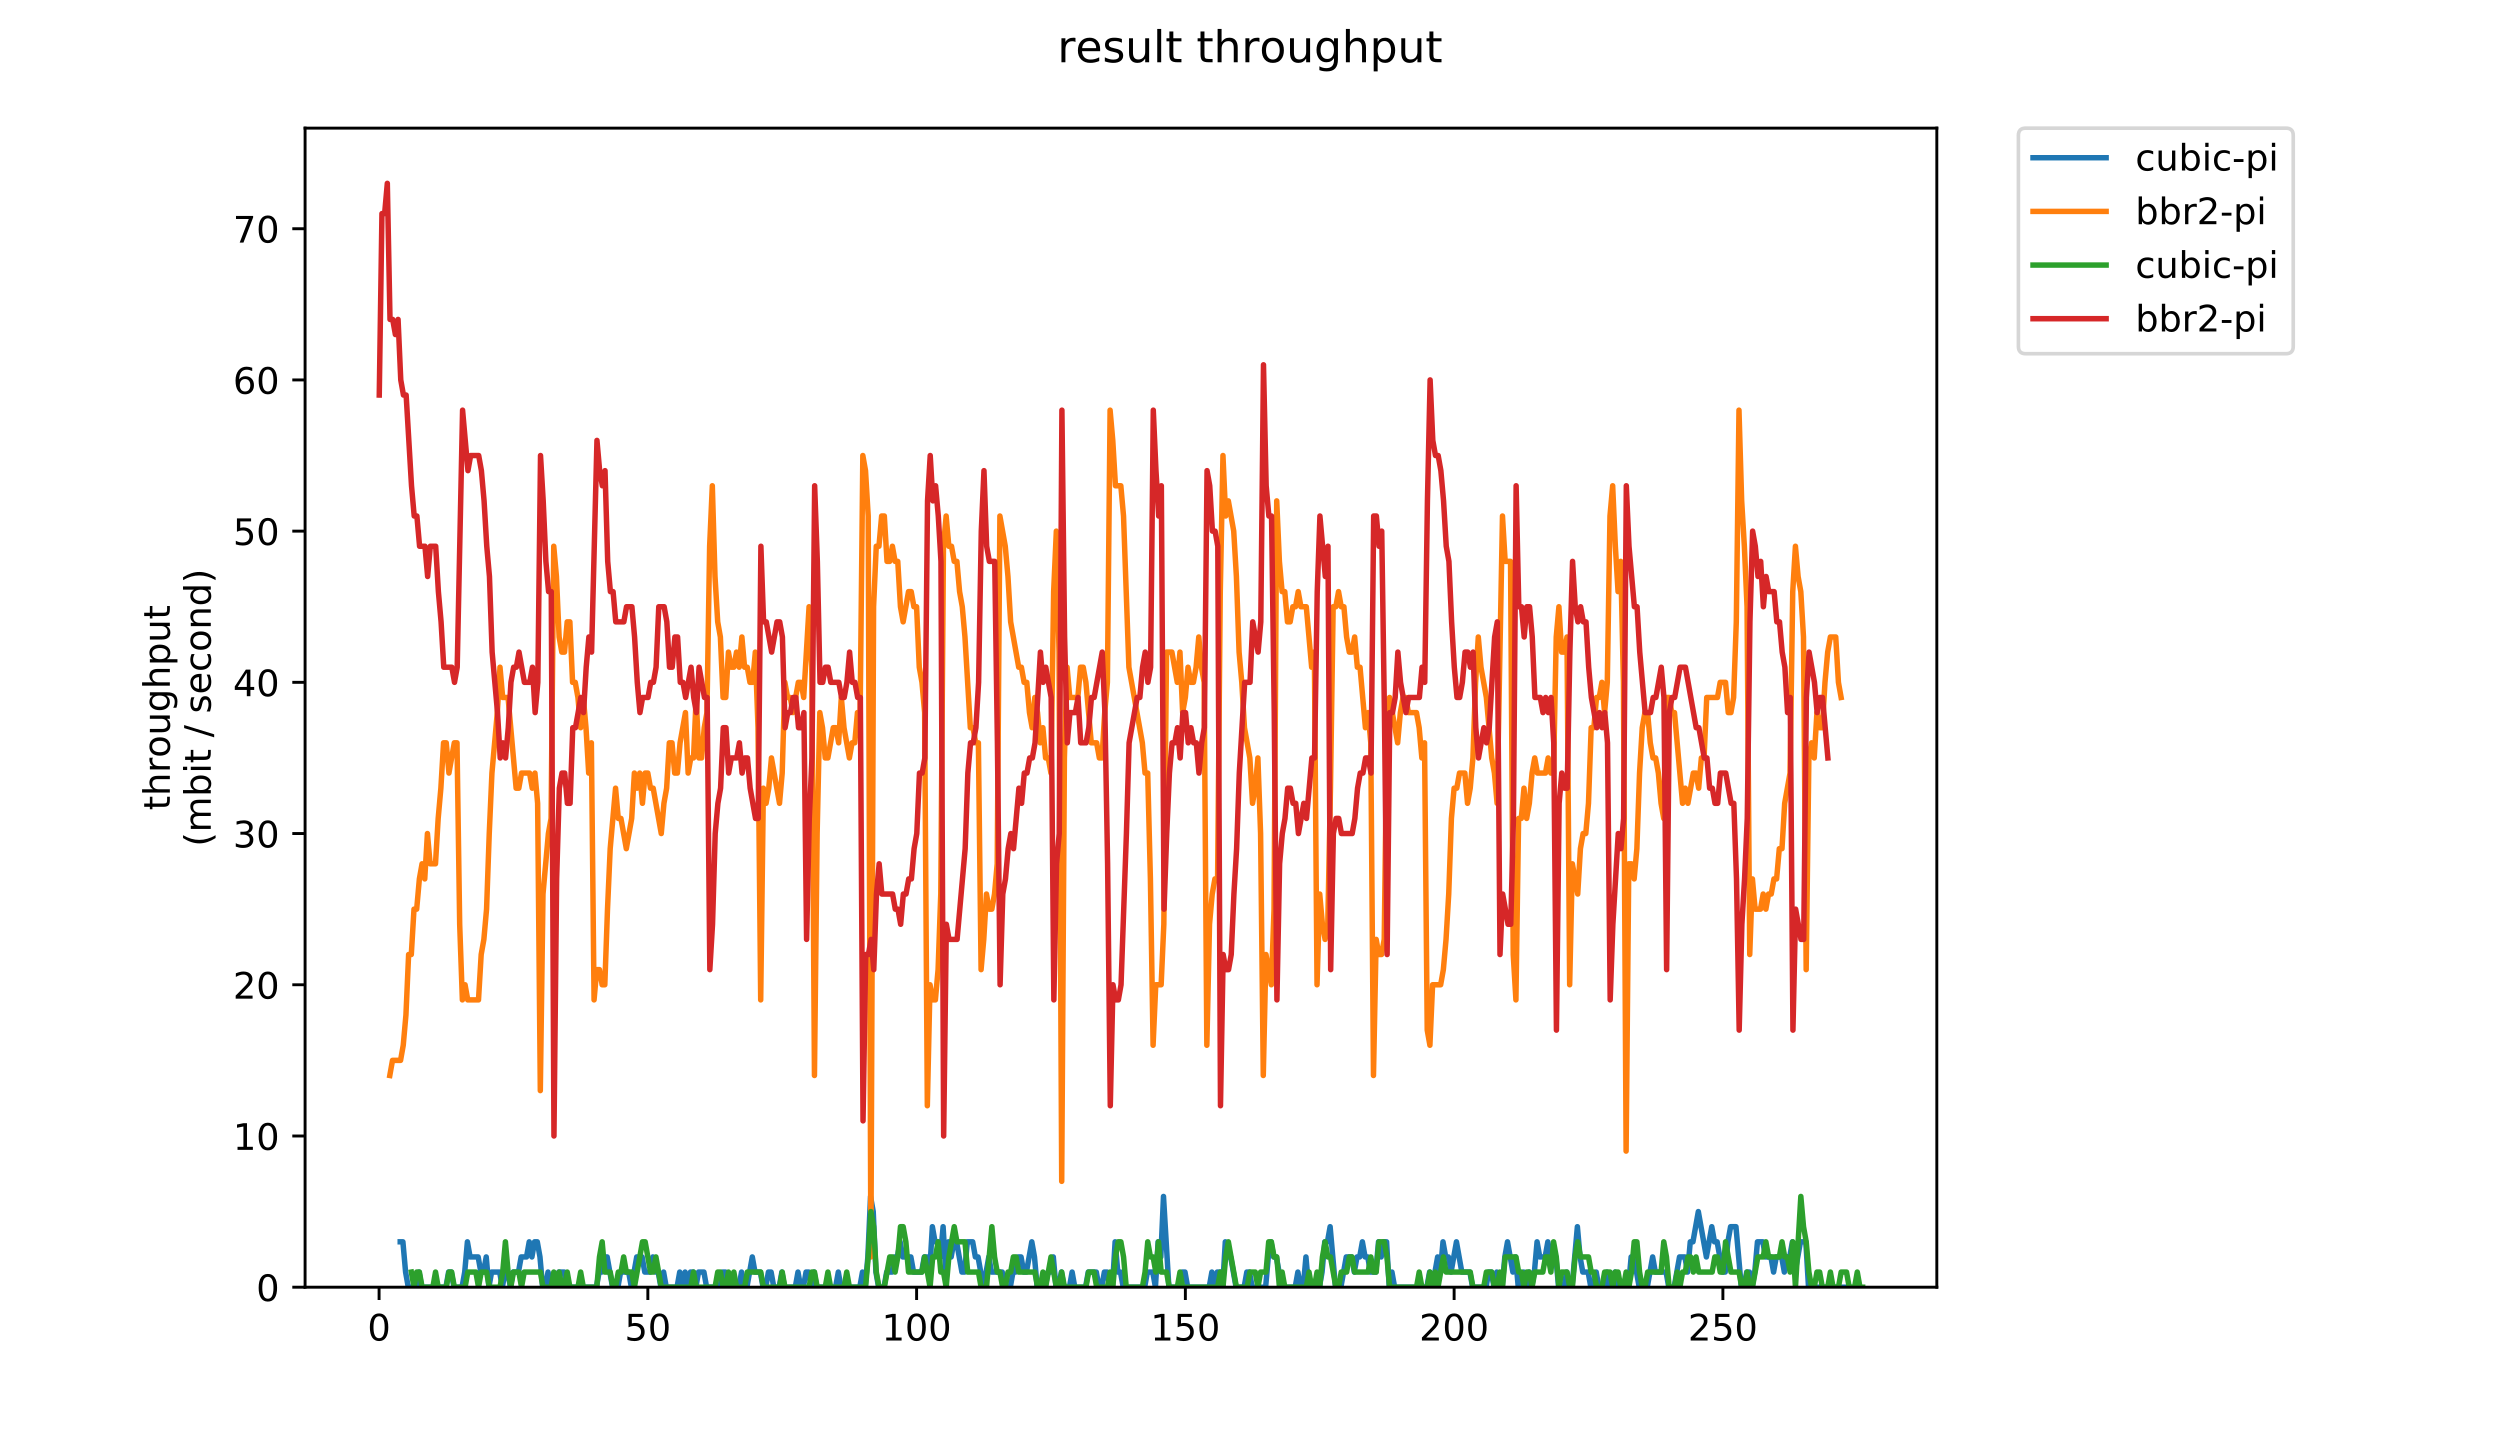 <?xml version="1.0" encoding="utf-8" standalone="no"?>
<!DOCTYPE svg PUBLIC "-//W3C//DTD SVG 1.1//EN"
  "http://www.w3.org/Graphics/SVG/1.1/DTD/svg11.dtd">
<!-- Created with matplotlib (https://matplotlib.org/) -->
<svg height="396pt" version="1.1" viewBox="0 0 684 396" width="684pt" xmlns="http://www.w3.org/2000/svg" xmlns:xlink="http://www.w3.org/1999/xlink">
 <defs>
  <style type="text/css">
*{stroke-linecap:butt;stroke-linejoin:round;}
  </style>
 </defs>
 <g id="figure_1">
  <g id="patch_1">
   <path d="M 0 396 
L 684 396 
L 684 0 
L 0 0 
z
" style="fill:#ffffff;"/>
  </g>
  <g id="axes_1">
   <g id="patch_2">
    <path d="M 83.472 352.174 
L 529.913 352.174 
L 529.913 35.062 
L 83.472 35.062 
z
" style="fill:#ffffff;"/>
   </g>
   <g id="matplotlib.axis_1">
    <g id="xtick_1">
     <g id="line2d_1">
      <defs>
       <path d="M 0 0 
L 0 3.5 
" id="m9d2a1d87ed" style="stroke:#000000;stroke-width:0.8;"/>
      </defs>
      <g>
       <use style="stroke:#000000;stroke-width:0.8;" x="103.717" xlink:href="#m9d2a1d87ed" y="352.174"/>
      </g>
     </g>
     <g id="text_1">
      <!-- 0 -->
      <defs>
       <path d="M 31.781 66.406 
Q 24.172 66.406 20.328 58.906 
Q 16.5 51.422 16.5 36.375 
Q 16.5 21.391 20.328 13.891 
Q 24.172 6.391 31.781 6.391 
Q 39.453 6.391 43.281 13.891 
Q 47.125 21.391 47.125 36.375 
Q 47.125 51.422 43.281 58.906 
Q 39.453 66.406 31.781 66.406 
z
M 31.781 74.219 
Q 44.047 74.219 50.516 64.516 
Q 56.984 54.828 56.984 36.375 
Q 56.984 17.969 50.516 8.266 
Q 44.047 -1.422 31.781 -1.422 
Q 19.531 -1.422 13.062 8.266 
Q 6.594 17.969 6.594 36.375 
Q 6.594 54.828 13.062 64.516 
Q 19.531 74.219 31.781 74.219 
z
" id="DejaVuSans-48"/>
      </defs>
      <g transform="translate(100.535 366.773)scale(0.1 -0.1)">
       <use xlink:href="#DejaVuSans-48"/>
      </g>
     </g>
    </g>
    <g id="xtick_2">
     <g id="line2d_2">
      <g>
       <use style="stroke:#000000;stroke-width:0.8;" x="177.25" xlink:href="#m9d2a1d87ed" y="352.174"/>
      </g>
     </g>
     <g id="text_2">
      <!-- 50 -->
      <defs>
       <path d="M 10.797 72.906 
L 49.516 72.906 
L 49.516 64.594 
L 19.828 64.594 
L 19.828 46.734 
Q 21.969 47.469 24.109 47.828 
Q 26.266 48.188 28.422 48.188 
Q 40.625 48.188 47.75 41.5 
Q 54.891 34.812 54.891 23.391 
Q 54.891 11.625 47.562 5.094 
Q 40.234 -1.422 26.906 -1.422 
Q 22.312 -1.422 17.547 -0.641 
Q 12.797 0.141 7.719 1.703 
L 7.719 11.625 
Q 12.109 9.234 16.797 8.062 
Q 21.484 6.891 26.703 6.891 
Q 35.156 6.891 40.078 11.328 
Q 45.016 15.766 45.016 23.391 
Q 45.016 31 40.078 35.438 
Q 35.156 39.891 26.703 39.891 
Q 22.75 39.891 18.812 39.016 
Q 14.891 38.141 10.797 36.281 
z
" id="DejaVuSans-53"/>
      </defs>
      <g transform="translate(170.887 366.773)scale(0.1 -0.1)">
       <use xlink:href="#DejaVuSans-53"/>
       <use x="63.623" xlink:href="#DejaVuSans-48"/>
      </g>
     </g>
    </g>
    <g id="xtick_3">
     <g id="line2d_3">
      <g>
       <use style="stroke:#000000;stroke-width:0.8;" x="250.783" xlink:href="#m9d2a1d87ed" y="352.174"/>
      </g>
     </g>
     <g id="text_3">
      <!-- 100 -->
      <defs>
       <path d="M 12.406 8.297 
L 28.516 8.297 
L 28.516 63.922 
L 10.984 60.406 
L 10.984 69.391 
L 28.422 72.906 
L 38.281 72.906 
L 38.281 8.297 
L 54.391 8.297 
L 54.391 0 
L 12.406 0 
z
" id="DejaVuSans-49"/>
      </defs>
      <g transform="translate(241.239 366.773)scale(0.1 -0.1)">
       <use xlink:href="#DejaVuSans-49"/>
       <use x="63.623" xlink:href="#DejaVuSans-48"/>
       <use x="127.246" xlink:href="#DejaVuSans-48"/>
      </g>
     </g>
    </g>
    <g id="xtick_4">
     <g id="line2d_4">
      <g>
       <use style="stroke:#000000;stroke-width:0.8;" x="324.316" xlink:href="#m9d2a1d87ed" y="352.174"/>
      </g>
     </g>
     <g id="text_4">
      <!-- 150 -->
      <g transform="translate(314.772 366.773)scale(0.1 -0.1)">
       <use xlink:href="#DejaVuSans-49"/>
       <use x="63.623" xlink:href="#DejaVuSans-53"/>
       <use x="127.246" xlink:href="#DejaVuSans-48"/>
      </g>
     </g>
    </g>
    <g id="xtick_5">
     <g id="line2d_5">
      <g>
       <use style="stroke:#000000;stroke-width:0.8;" x="397.849" xlink:href="#m9d2a1d87ed" y="352.174"/>
      </g>
     </g>
     <g id="text_5">
      <!-- 200 -->
      <defs>
       <path d="M 19.188 8.297 
L 53.609 8.297 
L 53.609 0 
L 7.328 0 
L 7.328 8.297 
Q 12.938 14.109 22.625 23.891 
Q 32.328 33.688 34.812 36.531 
Q 39.547 41.844 41.422 45.531 
Q 43.312 49.219 43.312 52.781 
Q 43.312 58.594 39.234 62.25 
Q 35.156 65.922 28.609 65.922 
Q 23.969 65.922 18.812 64.312 
Q 13.672 62.703 7.812 59.422 
L 7.812 69.391 
Q 13.766 71.781 18.938 73 
Q 24.125 74.219 28.422 74.219 
Q 39.75 74.219 46.484 68.547 
Q 53.219 62.891 53.219 53.422 
Q 53.219 48.922 51.531 44.891 
Q 49.859 40.875 45.406 35.406 
Q 44.188 33.984 37.641 27.219 
Q 31.109 20.453 19.188 8.297 
z
" id="DejaVuSans-50"/>
      </defs>
      <g transform="translate(388.305 366.773)scale(0.1 -0.1)">
       <use xlink:href="#DejaVuSans-50"/>
       <use x="63.623" xlink:href="#DejaVuSans-48"/>
       <use x="127.246" xlink:href="#DejaVuSans-48"/>
      </g>
     </g>
    </g>
    <g id="xtick_6">
     <g id="line2d_6">
      <g>
       <use style="stroke:#000000;stroke-width:0.8;" x="471.382" xlink:href="#m9d2a1d87ed" y="352.174"/>
      </g>
     </g>
     <g id="text_6">
      <!-- 250 -->
      <g transform="translate(461.838 366.773)scale(0.1 -0.1)">
       <use xlink:href="#DejaVuSans-50"/>
       <use x="63.623" xlink:href="#DejaVuSans-53"/>
       <use x="127.246" xlink:href="#DejaVuSans-48"/>
      </g>
     </g>
    </g>
   </g>
   <g id="matplotlib.axis_2">
    <g id="ytick_1">
     <g id="line2d_7">
      <defs>
       <path d="M 0 0 
L -3.5 0 
" id="m9485472b7a" style="stroke:#000000;stroke-width:0.8;"/>
      </defs>
      <g>
       <use style="stroke:#000000;stroke-width:0.8;" x="83.472" xlink:href="#m9485472b7a" y="352.174"/>
      </g>
     </g>
     <g id="text_7">
      <!-- 0 -->
      <g transform="translate(70.11 355.973)scale(0.1 -0.1)">
       <use xlink:href="#DejaVuSans-48"/>
      </g>
     </g>
    </g>
    <g id="ytick_2">
     <g id="line2d_8">
      <g>
       <use style="stroke:#000000;stroke-width:0.8;" x="83.472" xlink:href="#m9485472b7a" y="310.803"/>
      </g>
     </g>
     <g id="text_8">
      <!-- 10 -->
      <g transform="translate(63.747 314.602)scale(0.1 -0.1)">
       <use xlink:href="#DejaVuSans-49"/>
       <use x="63.623" xlink:href="#DejaVuSans-48"/>
      </g>
     </g>
    </g>
    <g id="ytick_3">
     <g id="line2d_9">
      <g>
       <use style="stroke:#000000;stroke-width:0.8;" x="83.472" xlink:href="#m9485472b7a" y="269.431"/>
      </g>
     </g>
     <g id="text_9">
      <!-- 20 -->
      <g transform="translate(63.747 273.231)scale(0.1 -0.1)">
       <use xlink:href="#DejaVuSans-50"/>
       <use x="63.623" xlink:href="#DejaVuSans-48"/>
      </g>
     </g>
    </g>
    <g id="ytick_4">
     <g id="line2d_10">
      <g>
       <use style="stroke:#000000;stroke-width:0.8;" x="83.472" xlink:href="#m9485472b7a" y="228.06"/>
      </g>
     </g>
     <g id="text_10">
      <!-- 30 -->
      <defs>
       <path d="M 40.578 39.312 
Q 47.656 37.797 51.625 33 
Q 55.609 28.219 55.609 21.188 
Q 55.609 10.406 48.188 4.484 
Q 40.766 -1.422 27.094 -1.422 
Q 22.516 -1.422 17.656 -0.516 
Q 12.797 0.391 7.625 2.203 
L 7.625 11.719 
Q 11.719 9.328 16.594 8.109 
Q 21.484 6.891 26.812 6.891 
Q 36.078 6.891 40.938 10.547 
Q 45.797 14.203 45.797 21.188 
Q 45.797 27.641 41.281 31.266 
Q 36.766 34.906 28.719 34.906 
L 20.219 34.906 
L 20.219 43.016 
L 29.109 43.016 
Q 36.375 43.016 40.234 45.922 
Q 44.094 48.828 44.094 54.297 
Q 44.094 59.906 40.109 62.906 
Q 36.141 65.922 28.719 65.922 
Q 24.656 65.922 20.016 65.031 
Q 15.375 64.156 9.812 62.312 
L 9.812 71.094 
Q 15.438 72.656 20.344 73.438 
Q 25.25 74.219 29.594 74.219 
Q 40.828 74.219 47.359 69.109 
Q 53.906 64.016 53.906 55.328 
Q 53.906 49.266 50.438 45.094 
Q 46.969 40.922 40.578 39.312 
z
" id="DejaVuSans-51"/>
      </defs>
      <g transform="translate(63.747 231.859)scale(0.1 -0.1)">
       <use xlink:href="#DejaVuSans-51"/>
       <use x="63.623" xlink:href="#DejaVuSans-48"/>
      </g>
     </g>
    </g>
    <g id="ytick_5">
     <g id="line2d_11">
      <g>
       <use style="stroke:#000000;stroke-width:0.8;" x="83.472" xlink:href="#m9485472b7a" y="186.689"/>
      </g>
     </g>
     <g id="text_11">
      <!-- 40 -->
      <defs>
       <path d="M 37.797 64.312 
L 12.891 25.391 
L 37.797 25.391 
z
M 35.203 72.906 
L 47.609 72.906 
L 47.609 25.391 
L 58.016 25.391 
L 58.016 17.188 
L 47.609 17.188 
L 47.609 0 
L 37.797 0 
L 37.797 17.188 
L 4.891 17.188 
L 4.891 26.703 
z
" id="DejaVuSans-52"/>
      </defs>
      <g transform="translate(63.747 190.488)scale(0.1 -0.1)">
       <use xlink:href="#DejaVuSans-52"/>
       <use x="63.623" xlink:href="#DejaVuSans-48"/>
      </g>
     </g>
    </g>
    <g id="ytick_6">
     <g id="line2d_12">
      <g>
       <use style="stroke:#000000;stroke-width:0.8;" x="83.472" xlink:href="#m9485472b7a" y="145.317"/>
      </g>
     </g>
     <g id="text_12">
      <!-- 50 -->
      <g transform="translate(63.747 149.116)scale(0.1 -0.1)">
       <use xlink:href="#DejaVuSans-53"/>
       <use x="63.623" xlink:href="#DejaVuSans-48"/>
      </g>
     </g>
    </g>
    <g id="ytick_7">
     <g id="line2d_13">
      <g>
       <use style="stroke:#000000;stroke-width:0.8;" x="83.472" xlink:href="#m9485472b7a" y="103.946"/>
      </g>
     </g>
     <g id="text_13">
      <!-- 60 -->
      <defs>
       <path d="M 33.016 40.375 
Q 26.375 40.375 22.484 35.828 
Q 18.609 31.297 18.609 23.391 
Q 18.609 15.531 22.484 10.953 
Q 26.375 6.391 33.016 6.391 
Q 39.656 6.391 43.531 10.953 
Q 47.406 15.531 47.406 23.391 
Q 47.406 31.297 43.531 35.828 
Q 39.656 40.375 33.016 40.375 
z
M 52.594 71.297 
L 52.594 62.312 
Q 48.875 64.062 45.094 64.984 
Q 41.312 65.922 37.594 65.922 
Q 27.828 65.922 22.672 59.328 
Q 17.531 52.734 16.797 39.406 
Q 19.672 43.656 24.016 45.922 
Q 28.375 48.188 33.594 48.188 
Q 44.578 48.188 50.953 41.516 
Q 57.328 34.859 57.328 23.391 
Q 57.328 12.156 50.688 5.359 
Q 44.047 -1.422 33.016 -1.422 
Q 20.359 -1.422 13.672 8.266 
Q 6.984 17.969 6.984 36.375 
Q 6.984 53.656 15.188 63.938 
Q 23.391 74.219 37.203 74.219 
Q 40.922 74.219 44.703 73.484 
Q 48.484 72.75 52.594 71.297 
z
" id="DejaVuSans-54"/>
      </defs>
      <g transform="translate(63.747 107.745)scale(0.1 -0.1)">
       <use xlink:href="#DejaVuSans-54"/>
       <use x="63.623" xlink:href="#DejaVuSans-48"/>
      </g>
     </g>
    </g>
    <g id="ytick_8">
     <g id="line2d_14">
      <g>
       <use style="stroke:#000000;stroke-width:0.8;" x="83.472" xlink:href="#m9485472b7a" y="62.574"/>
      </g>
     </g>
     <g id="text_14">
      <!-- 70 -->
      <defs>
       <path d="M 8.203 72.906 
L 55.078 72.906 
L 55.078 68.703 
L 28.609 0 
L 18.312 0 
L 43.219 64.594 
L 8.203 64.594 
z
" id="DejaVuSans-55"/>
      </defs>
      <g transform="translate(63.747 66.374)scale(0.1 -0.1)">
       <use xlink:href="#DejaVuSans-55"/>
       <use x="63.623" xlink:href="#DejaVuSans-48"/>
      </g>
     </g>
    </g>
    <g id="text_15">
     <!-- throughput -->
     <defs>
      <path d="M 18.312 70.219 
L 18.312 54.688 
L 36.812 54.688 
L 36.812 47.703 
L 18.312 47.703 
L 18.312 18.016 
Q 18.312 11.328 20.141 9.422 
Q 21.969 7.516 27.594 7.516 
L 36.812 7.516 
L 36.812 0 
L 27.594 0 
Q 17.188 0 13.234 3.875 
Q 9.281 7.766 9.281 18.016 
L 9.281 47.703 
L 2.688 47.703 
L 2.688 54.688 
L 9.281 54.688 
L 9.281 70.219 
z
" id="DejaVuSans-116"/>
      <path d="M 54.891 33.016 
L 54.891 0 
L 45.906 0 
L 45.906 32.719 
Q 45.906 40.484 42.875 44.328 
Q 39.844 48.188 33.797 48.188 
Q 26.516 48.188 22.312 43.547 
Q 18.109 38.922 18.109 30.906 
L 18.109 0 
L 9.078 0 
L 9.078 75.984 
L 18.109 75.984 
L 18.109 46.188 
Q 21.344 51.125 25.703 53.562 
Q 30.078 56 35.797 56 
Q 45.219 56 50.047 50.172 
Q 54.891 44.344 54.891 33.016 
z
" id="DejaVuSans-104"/>
      <path d="M 41.109 46.297 
Q 39.594 47.172 37.812 47.578 
Q 36.031 48 33.891 48 
Q 26.266 48 22.188 43.047 
Q 18.109 38.094 18.109 28.812 
L 18.109 0 
L 9.078 0 
L 9.078 54.688 
L 18.109 54.688 
L 18.109 46.188 
Q 20.953 51.172 25.484 53.578 
Q 30.031 56 36.531 56 
Q 37.453 56 38.578 55.875 
Q 39.703 55.766 41.062 55.516 
z
" id="DejaVuSans-114"/>
      <path d="M 30.609 48.391 
Q 23.391 48.391 19.188 42.75 
Q 14.984 37.109 14.984 27.297 
Q 14.984 17.484 19.156 11.844 
Q 23.344 6.203 30.609 6.203 
Q 37.797 6.203 41.984 11.859 
Q 46.188 17.531 46.188 27.297 
Q 46.188 37.016 41.984 42.703 
Q 37.797 48.391 30.609 48.391 
z
M 30.609 56 
Q 42.328 56 49.016 48.375 
Q 55.719 40.766 55.719 27.297 
Q 55.719 13.875 49.016 6.219 
Q 42.328 -1.422 30.609 -1.422 
Q 18.844 -1.422 12.172 6.219 
Q 5.516 13.875 5.516 27.297 
Q 5.516 40.766 12.172 48.375 
Q 18.844 56 30.609 56 
z
" id="DejaVuSans-111"/>
      <path d="M 8.5 21.578 
L 8.5 54.688 
L 17.484 54.688 
L 17.484 21.922 
Q 17.484 14.156 20.5 10.266 
Q 23.531 6.391 29.594 6.391 
Q 36.859 6.391 41.078 11.031 
Q 45.312 15.672 45.312 23.688 
L 45.312 54.688 
L 54.297 54.688 
L 54.297 0 
L 45.312 0 
L 45.312 8.406 
Q 42.047 3.422 37.719 1 
Q 33.406 -1.422 27.688 -1.422 
Q 18.266 -1.422 13.375 4.438 
Q 8.5 10.297 8.5 21.578 
z
M 31.109 56 
z
" id="DejaVuSans-117"/>
      <path d="M 45.406 27.984 
Q 45.406 37.75 41.375 43.109 
Q 37.359 48.484 30.078 48.484 
Q 22.859 48.484 18.828 43.109 
Q 14.797 37.75 14.797 27.984 
Q 14.797 18.266 18.828 12.891 
Q 22.859 7.516 30.078 7.516 
Q 37.359 7.516 41.375 12.891 
Q 45.406 18.266 45.406 27.984 
z
M 54.391 6.781 
Q 54.391 -7.172 48.188 -13.984 
Q 42 -20.797 29.203 -20.797 
Q 24.469 -20.797 20.266 -20.094 
Q 16.062 -19.391 12.109 -17.922 
L 12.109 -9.188 
Q 16.062 -11.328 19.922 -12.344 
Q 23.781 -13.375 27.781 -13.375 
Q 36.625 -13.375 41.016 -8.766 
Q 45.406 -4.156 45.406 5.172 
L 45.406 9.625 
Q 42.625 4.781 38.281 2.391 
Q 33.938 0 27.875 0 
Q 17.828 0 11.672 7.656 
Q 5.516 15.328 5.516 27.984 
Q 5.516 40.672 11.672 48.328 
Q 17.828 56 27.875 56 
Q 33.938 56 38.281 53.609 
Q 42.625 51.219 45.406 46.391 
L 45.406 54.688 
L 54.391 54.688 
z
" id="DejaVuSans-103"/>
      <path d="M 18.109 8.203 
L 18.109 -20.797 
L 9.078 -20.797 
L 9.078 54.688 
L 18.109 54.688 
L 18.109 46.391 
Q 20.953 51.266 25.266 53.625 
Q 29.594 56 35.594 56 
Q 45.562 56 51.781 48.094 
Q 58.016 40.188 58.016 27.297 
Q 58.016 14.406 51.781 6.484 
Q 45.562 -1.422 35.594 -1.422 
Q 29.594 -1.422 25.266 0.953 
Q 20.953 3.328 18.109 8.203 
z
M 48.688 27.297 
Q 48.688 37.203 44.609 42.844 
Q 40.531 48.484 33.406 48.484 
Q 26.266 48.484 22.188 42.844 
Q 18.109 37.203 18.109 27.297 
Q 18.109 17.391 22.188 11.75 
Q 26.266 6.109 33.406 6.109 
Q 40.531 6.109 44.609 11.75 
Q 48.688 17.391 48.688 27.297 
z
" id="DejaVuSans-112"/>
     </defs>
     <g transform="translate(46.47 221.675)rotate(-90)scale(0.1 -0.1)">
      <use xlink:href="#DejaVuSans-116"/>
      <use x="39.209" xlink:href="#DejaVuSans-104"/>
      <use x="102.588" xlink:href="#DejaVuSans-114"/>
      <use x="143.67" xlink:href="#DejaVuSans-111"/>
      <use x="204.852" xlink:href="#DejaVuSans-117"/>
      <use x="268.23" xlink:href="#DejaVuSans-103"/>
      <use x="331.707" xlink:href="#DejaVuSans-104"/>
      <use x="395.086" xlink:href="#DejaVuSans-112"/>
      <use x="458.562" xlink:href="#DejaVuSans-117"/>
      <use x="521.941" xlink:href="#DejaVuSans-116"/>
     </g>
     <!-- (mbit / second) -->
     <defs>
      <path d="M 31 75.875 
Q 24.469 64.656 21.281 53.656 
Q 18.109 42.672 18.109 31.391 
Q 18.109 20.125 21.312 9.062 
Q 24.516 -2 31 -13.188 
L 23.188 -13.188 
Q 15.875 -1.703 12.234 9.375 
Q 8.594 20.453 8.594 31.391 
Q 8.594 42.281 12.203 53.312 
Q 15.828 64.359 23.188 75.875 
z
" id="DejaVuSans-40"/>
      <path d="M 52 44.188 
Q 55.375 50.25 60.062 53.125 
Q 64.75 56 71.094 56 
Q 79.641 56 84.281 50.016 
Q 88.922 44.047 88.922 33.016 
L 88.922 0 
L 79.891 0 
L 79.891 32.719 
Q 79.891 40.578 77.094 44.375 
Q 74.312 48.188 68.609 48.188 
Q 61.625 48.188 57.562 43.547 
Q 53.516 38.922 53.516 30.906 
L 53.516 0 
L 44.484 0 
L 44.484 32.719 
Q 44.484 40.625 41.703 44.406 
Q 38.922 48.188 33.109 48.188 
Q 26.219 48.188 22.156 43.531 
Q 18.109 38.875 18.109 30.906 
L 18.109 0 
L 9.078 0 
L 9.078 54.688 
L 18.109 54.688 
L 18.109 46.188 
Q 21.188 51.219 25.484 53.609 
Q 29.781 56 35.688 56 
Q 41.656 56 45.828 52.969 
Q 50 49.953 52 44.188 
z
" id="DejaVuSans-109"/>
      <path d="M 48.688 27.297 
Q 48.688 37.203 44.609 42.844 
Q 40.531 48.484 33.406 48.484 
Q 26.266 48.484 22.188 42.844 
Q 18.109 37.203 18.109 27.297 
Q 18.109 17.391 22.188 11.75 
Q 26.266 6.109 33.406 6.109 
Q 40.531 6.109 44.609 11.75 
Q 48.688 17.391 48.688 27.297 
z
M 18.109 46.391 
Q 20.953 51.266 25.266 53.625 
Q 29.594 56 35.594 56 
Q 45.562 56 51.781 48.094 
Q 58.016 40.188 58.016 27.297 
Q 58.016 14.406 51.781 6.484 
Q 45.562 -1.422 35.594 -1.422 
Q 29.594 -1.422 25.266 0.953 
Q 20.953 3.328 18.109 8.203 
L 18.109 0 
L 9.078 0 
L 9.078 75.984 
L 18.109 75.984 
z
" id="DejaVuSans-98"/>
      <path d="M 9.422 54.688 
L 18.406 54.688 
L 18.406 0 
L 9.422 0 
z
M 9.422 75.984 
L 18.406 75.984 
L 18.406 64.594 
L 9.422 64.594 
z
" id="DejaVuSans-105"/>
      <path id="DejaVuSans-32"/>
      <path d="M 25.391 72.906 
L 33.688 72.906 
L 8.297 -9.281 
L 0 -9.281 
z
" id="DejaVuSans-47"/>
      <path d="M 44.281 53.078 
L 44.281 44.578 
Q 40.484 46.531 36.375 47.5 
Q 32.281 48.484 27.875 48.484 
Q 21.188 48.484 17.844 46.438 
Q 14.5 44.391 14.5 40.281 
Q 14.5 37.156 16.891 35.375 
Q 19.281 33.594 26.516 31.984 
L 29.594 31.297 
Q 39.156 29.25 43.188 25.516 
Q 47.219 21.781 47.219 15.094 
Q 47.219 7.469 41.188 3.016 
Q 35.156 -1.422 24.609 -1.422 
Q 20.219 -1.422 15.453 -0.562 
Q 10.688 0.297 5.422 2 
L 5.422 11.281 
Q 10.406 8.688 15.234 7.391 
Q 20.062 6.109 24.812 6.109 
Q 31.156 6.109 34.562 8.281 
Q 37.984 10.453 37.984 14.406 
Q 37.984 18.062 35.516 20.016 
Q 33.062 21.969 24.703 23.781 
L 21.578 24.516 
Q 13.234 26.266 9.516 29.906 
Q 5.812 33.547 5.812 39.891 
Q 5.812 47.609 11.281 51.797 
Q 16.75 56 26.812 56 
Q 31.781 56 36.172 55.266 
Q 40.578 54.547 44.281 53.078 
z
" id="DejaVuSans-115"/>
      <path d="M 56.203 29.594 
L 56.203 25.203 
L 14.891 25.203 
Q 15.484 15.922 20.484 11.062 
Q 25.484 6.203 34.422 6.203 
Q 39.594 6.203 44.453 7.469 
Q 49.312 8.734 54.109 11.281 
L 54.109 2.781 
Q 49.266 0.734 44.188 -0.344 
Q 39.109 -1.422 33.891 -1.422 
Q 20.797 -1.422 13.156 6.188 
Q 5.516 13.812 5.516 26.812 
Q 5.516 40.234 12.766 48.109 
Q 20.016 56 32.328 56 
Q 43.359 56 49.781 48.891 
Q 56.203 41.797 56.203 29.594 
z
M 47.219 32.234 
Q 47.125 39.594 43.094 43.984 
Q 39.062 48.391 32.422 48.391 
Q 24.906 48.391 20.391 44.141 
Q 15.875 39.891 15.188 32.172 
z
" id="DejaVuSans-101"/>
      <path d="M 48.781 52.594 
L 48.781 44.188 
Q 44.969 46.297 41.141 47.344 
Q 37.312 48.391 33.406 48.391 
Q 24.656 48.391 19.812 42.844 
Q 14.984 37.312 14.984 27.297 
Q 14.984 17.281 19.812 11.734 
Q 24.656 6.203 33.406 6.203 
Q 37.312 6.203 41.141 7.25 
Q 44.969 8.297 48.781 10.406 
L 48.781 2.094 
Q 45.016 0.344 40.984 -0.531 
Q 36.969 -1.422 32.422 -1.422 
Q 20.062 -1.422 12.781 6.344 
Q 5.516 14.109 5.516 27.297 
Q 5.516 40.672 12.859 48.328 
Q 20.219 56 33.016 56 
Q 37.156 56 41.109 55.141 
Q 45.062 54.297 48.781 52.594 
z
" id="DejaVuSans-99"/>
      <path d="M 54.891 33.016 
L 54.891 0 
L 45.906 0 
L 45.906 32.719 
Q 45.906 40.484 42.875 44.328 
Q 39.844 48.188 33.797 48.188 
Q 26.516 48.188 22.312 43.547 
Q 18.109 38.922 18.109 30.906 
L 18.109 0 
L 9.078 0 
L 9.078 54.688 
L 18.109 54.688 
L 18.109 46.188 
Q 21.344 51.125 25.703 53.562 
Q 30.078 56 35.797 56 
Q 45.219 56 50.047 50.172 
Q 54.891 44.344 54.891 33.016 
z
" id="DejaVuSans-110"/>
      <path d="M 45.406 46.391 
L 45.406 75.984 
L 54.391 75.984 
L 54.391 0 
L 45.406 0 
L 45.406 8.203 
Q 42.578 3.328 38.25 0.953 
Q 33.938 -1.422 27.875 -1.422 
Q 17.969 -1.422 11.734 6.484 
Q 5.516 14.406 5.516 27.297 
Q 5.516 40.188 11.734 48.094 
Q 17.969 56 27.875 56 
Q 33.938 56 38.25 53.625 
Q 42.578 51.266 45.406 46.391 
z
M 14.797 27.297 
Q 14.797 17.391 18.875 11.75 
Q 22.953 6.109 30.078 6.109 
Q 37.203 6.109 41.297 11.75 
Q 45.406 17.391 45.406 27.297 
Q 45.406 37.203 41.297 42.844 
Q 37.203 48.484 30.078 48.484 
Q 22.953 48.484 18.875 42.844 
Q 14.797 37.203 14.797 27.297 
z
" id="DejaVuSans-100"/>
      <path d="M 8.016 75.875 
L 15.828 75.875 
Q 23.141 64.359 26.781 53.312 
Q 30.422 42.281 30.422 31.391 
Q 30.422 20.453 26.781 9.375 
Q 23.141 -1.703 15.828 -13.188 
L 8.016 -13.188 
Q 14.5 -2 17.703 9.062 
Q 20.906 20.125 20.906 31.391 
Q 20.906 42.672 17.703 53.656 
Q 14.5 64.656 8.016 75.875 
z
" id="DejaVuSans-41"/>
     </defs>
     <g transform="translate(57.668 231.609)rotate(-90)scale(0.1 -0.1)">
      <use xlink:href="#DejaVuSans-40"/>
      <use x="39.014" xlink:href="#DejaVuSans-109"/>
      <use x="136.426" xlink:href="#DejaVuSans-98"/>
      <use x="199.902" xlink:href="#DejaVuSans-105"/>
      <use x="227.686" xlink:href="#DejaVuSans-116"/>
      <use x="266.895" xlink:href="#DejaVuSans-32"/>
      <use x="298.682" xlink:href="#DejaVuSans-47"/>
      <use x="332.373" xlink:href="#DejaVuSans-32"/>
      <use x="364.16" xlink:href="#DejaVuSans-115"/>
      <use x="416.26" xlink:href="#DejaVuSans-101"/>
      <use x="477.783" xlink:href="#DejaVuSans-99"/>
      <use x="532.764" xlink:href="#DejaVuSans-111"/>
      <use x="593.945" xlink:href="#DejaVuSans-110"/>
      <use x="657.324" xlink:href="#DejaVuSans-100"/>
      <use x="720.801" xlink:href="#DejaVuSans-41"/>
     </g>
    </g>
   </g>
   <g id="line2d_15">
    <path clip-path="url(#p6402ffc370)" d="M 109.498 339.763 
L 110.233 339.763 
L 110.968 348.037 
L 111.704 352.174 
L 113.91 352.174 
L 114.645 348.037 
L 115.38 352.174 
L 121.998 352.174 
L 122.734 348.037 
L 123.469 348.037 
L 124.204 352.174 
L 126.41 352.174 
L 127.146 348.037 
L 127.881 339.763 
L 128.616 343.9 
L 130.822 343.9 
L 131.558 348.037 
L 132.293 348.037 
L 133.028 343.9 
L 133.764 352.174 
L 134.499 348.037 
L 136.705 348.037 
L 137.44 352.174 
L 138.176 348.037 
L 138.911 348.037 
L 139.646 352.174 
L 140.382 348.037 
L 141.852 348.037 
L 142.588 343.9 
L 144.058 343.9 
L 144.794 339.763 
L 145.529 343.9 
L 146.264 339.763 
L 147 339.763 
L 147.735 343.9 
L 148.47 352.174 
L 149.206 352.174 
L 149.941 348.037 
L 150.676 352.174 
L 152.147 352.174 
L 152.882 348.037 
L 154.353 348.037 
L 155.088 352.174 
L 163.177 352.174 
L 163.912 348.037 
L 164.647 348.037 
L 165.383 343.9 
L 166.118 343.9 
L 167.589 352.174 
L 169.059 352.174 
L 169.795 348.037 
L 172.001 348.037 
L 172.736 352.174 
L 174.207 343.9 
L 175.677 343.9 
L 176.413 348.037 
L 177.883 348.037 
L 178.619 343.9 
L 179.354 348.037 
L 180.089 348.037 
L 180.825 352.174 
L 181.56 348.037 
L 182.295 352.174 
L 185.237 352.174 
L 185.972 348.037 
L 186.707 352.174 
L 187.443 348.037 
L 188.178 352.174 
L 188.913 348.037 
L 189.649 348.037 
L 190.384 352.174 
L 191.119 348.037 
L 192.59 348.037 
L 193.325 352.174 
L 197.002 352.174 
L 197.737 348.037 
L 198.473 348.037 
L 199.208 352.174 
L 202.149 352.174 
L 202.885 348.037 
L 203.62 352.174 
L 204.355 352.174 
L 205.826 343.9 
L 206.561 348.037 
L 208.032 348.037 
L 208.767 352.174 
L 209.503 352.174 
L 210.238 348.037 
L 210.973 348.037 
L 211.709 352.174 
L 213.179 352.174 
L 213.915 348.037 
L 214.65 352.174 
L 217.591 352.174 
L 218.327 348.037 
L 219.062 352.174 
L 219.797 352.174 
L 220.533 348.037 
L 221.268 348.037 
L 222.003 352.174 
L 222.739 348.037 
L 223.474 352.174 
L 228.621 352.174 
L 229.357 348.037 
L 230.092 352.174 
L 235.239 352.174 
L 235.974 348.037 
L 236.71 352.174 
L 237.445 343.9 
L 238.18 327.351 
L 238.916 331.488 
L 239.651 348.037 
L 240.386 352.174 
L 241.857 352.174 
L 242.592 348.037 
L 244.063 348.037 
L 244.798 343.9 
L 245.534 343.9 
L 246.269 339.763 
L 247.004 343.9 
L 249.21 343.9 
L 249.946 348.037 
L 252.152 348.037 
L 252.887 343.9 
L 253.622 343.9 
L 254.358 348.037 
L 255.093 335.626 
L 255.828 339.763 
L 256.564 339.763 
L 257.299 343.9 
L 258.034 335.626 
L 258.77 348.037 
L 259.505 339.763 
L 260.24 343.9 
L 260.976 339.763 
L 261.711 339.763 
L 263.182 348.037 
L 263.917 348.037 
L 264.652 339.763 
L 266.123 339.763 
L 266.858 343.9 
L 267.594 343.9 
L 269.064 352.174 
L 270.535 343.9 
L 271.27 348.037 
L 274.212 348.037 
L 274.947 352.174 
L 276.418 352.174 
L 277.153 348.037 
L 277.888 348.037 
L 278.624 343.9 
L 279.359 343.9 
L 280.094 348.037 
L 280.83 348.037 
L 282.3 339.763 
L 283.036 343.9 
L 283.771 352.174 
L 285.977 352.174 
L 286.712 348.037 
L 287.448 348.037 
L 288.183 343.9 
L 288.918 352.174 
L 289.654 352.174 
L 290.389 348.037 
L 291.124 352.174 
L 292.595 352.174 
L 293.33 348.037 
L 294.066 352.174 
L 297.007 352.174 
L 297.742 348.037 
L 299.948 348.037 
L 300.684 352.174 
L 301.419 352.174 
L 302.154 348.037 
L 302.89 348.037 
L 303.625 352.174 
L 304.36 352.174 
L 305.096 339.763 
L 305.831 348.037 
L 306.566 348.037 
L 307.302 352.174 
L 313.184 352.174 
L 313.919 348.037 
L 315.39 348.037 
L 316.125 352.174 
L 316.861 339.763 
L 317.596 343.9 
L 318.331 327.351 
L 319.802 352.174 
L 322.743 352.174 
L 323.479 348.037 
L 324.214 348.037 
L 324.949 352.174 
L 330.832 352.174 
L 331.567 348.037 
L 332.303 352.174 
L 333.038 348.037 
L 333.773 348.037 
L 334.509 352.174 
L 335.244 339.763 
L 335.979 343.9 
L 336.715 343.9 
L 338.185 352.174 
L 340.391 352.174 
L 341.127 348.037 
L 341.862 348.037 
L 342.597 352.174 
L 346.274 352.174 
L 347.009 343.9 
L 347.745 339.763 
L 348.48 343.9 
L 349.215 343.9 
L 350.686 352.174 
L 354.363 352.174 
L 355.098 348.037 
L 355.833 352.174 
L 356.569 352.174 
L 357.304 343.9 
L 358.039 352.174 
L 360.981 352.174 
L 361.716 348.037 
L 362.451 339.763 
L 363.187 339.763 
L 363.922 335.626 
L 365.393 352.174 
L 366.863 352.174 
L 368.334 343.9 
L 369.805 343.9 
L 370.54 348.037 
L 371.275 343.9 
L 372.011 343.9 
L 372.746 339.763 
L 373.481 343.9 
L 374.217 343.9 
L 374.952 348.037 
L 376.423 348.037 
L 377.158 339.763 
L 377.893 343.9 
L 378.629 339.763 
L 379.364 339.763 
L 380.099 352.174 
L 380.835 348.037 
L 381.57 352.174 
L 390.394 352.174 
L 391.129 348.037 
L 391.864 352.174 
L 393.335 343.9 
L 394.07 348.037 
L 394.806 339.763 
L 395.541 343.9 
L 396.276 343.9 
L 397.012 348.037 
L 398.482 339.763 
L 399.953 348.037 
L 402.159 348.037 
L 402.894 352.174 
L 406.571 352.174 
L 407.306 348.037 
L 408.042 348.037 
L 408.777 352.174 
L 409.512 348.037 
L 410.248 352.174 
L 410.983 352.174 
L 411.718 343.9 
L 412.454 339.763 
L 413.924 348.037 
L 414.66 343.9 
L 415.395 352.174 
L 416.13 352.174 
L 416.866 348.037 
L 417.601 352.174 
L 418.336 348.037 
L 419.072 352.174 
L 419.807 348.037 
L 420.542 339.763 
L 421.278 343.9 
L 422.748 343.9 
L 423.484 339.763 
L 424.219 343.9 
L 425.69 343.9 
L 426.425 352.174 
L 427.896 352.174 
L 428.631 348.037 
L 429.366 352.174 
L 430.102 352.174 
L 431.572 335.626 
L 432.308 343.9 
L 433.043 348.037 
L 434.514 348.037 
L 435.249 352.174 
L 435.984 352.174 
L 436.72 348.037 
L 437.455 352.174 
L 438.926 352.174 
L 439.661 348.037 
L 440.396 352.174 
L 441.132 352.174 
L 441.867 348.037 
L 442.602 352.174 
L 445.544 352.174 
L 446.279 343.9 
L 447.014 343.9 
L 448.485 352.174 
L 450.691 352.174 
L 452.162 343.9 
L 452.897 348.037 
L 455.838 348.037 
L 456.574 352.174 
L 458.044 352.174 
L 459.515 343.9 
L 460.985 343.9 
L 461.721 348.037 
L 462.456 339.763 
L 463.191 339.763 
L 464.662 331.488 
L 466.868 343.9 
L 468.339 335.626 
L 469.074 339.763 
L 469.809 339.763 
L 471.28 348.037 
L 472.015 348.037 
L 472.751 339.763 
L 473.486 335.626 
L 474.957 335.626 
L 476.427 352.174 
L 477.163 352.174 
L 477.898 348.037 
L 478.633 348.037 
L 479.369 352.174 
L 480.104 348.037 
L 480.839 339.763 
L 482.31 339.763 
L 483.045 343.9 
L 484.516 343.9 
L 485.251 348.037 
L 485.987 343.9 
L 487.457 343.9 
L 488.193 348.037 
L 488.928 343.9 
L 489.663 343.9 
L 490.399 339.763 
L 491.134 348.037 
L 492.605 339.763 
L 494.075 339.763 
L 494.811 352.174 
L 505.841 352.174 
L 505.841 352.174 
" style="fill:none;stroke:#1f77b4;stroke-linecap:square;stroke-width:1.5;"/>
   </g>
   <g id="line2d_16">
    <path clip-path="url(#p6402ffc370)" d="M 106.651 294.254 
L 107.386 290.117 
L 109.592 290.117 
L 110.327 285.98 
L 111.063 277.706 
L 111.798 261.157 
L 112.533 261.157 
L 113.269 248.746 
L 114.004 248.746 
L 114.739 240.471 
L 115.474 236.334 
L 116.21 240.471 
L 116.945 228.06 
L 117.68 236.334 
L 119.151 236.334 
L 119.886 223.923 
L 120.622 215.649 
L 121.357 203.237 
L 122.092 203.237 
L 122.828 211.511 
L 124.298 203.237 
L 125.034 203.237 
L 125.769 252.883 
L 126.504 273.569 
L 127.24 269.431 
L 127.975 273.569 
L 130.916 273.569 
L 131.652 261.157 
L 132.387 257.02 
L 133.122 248.746 
L 133.858 228.06 
L 134.593 211.511 
L 136.064 194.963 
L 136.799 182.551 
L 137.534 190.826 
L 139.005 190.826 
L 141.211 215.649 
L 141.946 215.649 
L 142.682 211.511 
L 144.888 211.511 
L 145.623 215.649 
L 146.358 211.511 
L 147.094 219.786 
L 147.829 298.391 
L 148.564 244.609 
L 150.035 228.06 
L 150.77 223.923 
L 151.506 149.454 
L 152.241 157.729 
L 152.976 174.277 
L 153.712 178.414 
L 154.447 178.414 
L 155.182 170.14 
L 155.918 170.14 
L 156.653 186.689 
L 157.388 186.689 
L 158.124 190.826 
L 158.859 199.1 
L 159.594 190.826 
L 160.33 199.1 
L 161.065 211.511 
L 161.8 203.237 
L 162.536 273.569 
L 163.271 265.294 
L 164.006 265.294 
L 164.742 269.431 
L 165.477 269.431 
L 166.212 248.746 
L 166.948 232.197 
L 168.418 215.649 
L 169.154 223.923 
L 169.889 223.923 
L 171.36 232.197 
L 172.83 223.923 
L 173.566 211.511 
L 174.301 215.649 
L 175.036 211.511 
L 175.772 219.786 
L 176.507 211.511 
L 177.242 211.511 
L 177.978 215.649 
L 178.713 215.649 
L 180.919 228.06 
L 181.654 219.786 
L 182.39 215.649 
L 183.125 203.237 
L 183.86 203.237 
L 184.596 211.511 
L 185.331 211.511 
L 186.066 203.237 
L 187.537 194.963 
L 188.272 211.511 
L 189.007 207.374 
L 189.743 207.374 
L 190.478 190.826 
L 191.213 207.374 
L 191.949 207.374 
L 192.684 199.1 
L 193.419 194.963 
L 194.155 149.454 
L 194.89 132.906 
L 195.625 157.729 
L 196.361 170.14 
L 197.096 174.277 
L 197.831 190.826 
L 198.567 190.826 
L 199.302 178.414 
L 200.037 182.551 
L 200.773 182.551 
L 201.508 178.414 
L 202.243 182.551 
L 202.979 174.277 
L 203.714 182.551 
L 204.449 182.551 
L 205.185 186.689 
L 205.92 186.689 
L 206.655 178.414 
L 207.391 199.1 
L 208.126 273.569 
L 208.861 215.649 
L 209.597 219.786 
L 210.332 215.649 
L 211.067 207.374 
L 213.273 219.786 
L 214.009 211.511 
L 214.744 186.689 
L 215.479 190.826 
L 216.215 190.826 
L 216.95 194.963 
L 218.421 186.689 
L 219.156 186.689 
L 219.891 190.826 
L 221.362 166.003 
L 222.097 182.551 
L 222.833 294.254 
L 223.568 228.06 
L 224.303 194.963 
L 225.039 199.1 
L 225.774 207.374 
L 226.509 207.374 
L 227.98 199.1 
L 228.715 199.1 
L 229.451 203.237 
L 230.186 190.826 
L 230.921 199.1 
L 232.392 207.374 
L 233.127 203.237 
L 233.863 203.237 
L 234.598 194.963 
L 235.333 194.963 
L 236.069 124.632 
L 236.804 128.769 
L 237.539 141.18 
L 238.275 343.9 
L 239.01 166.003 
L 239.745 149.454 
L 240.481 149.454 
L 241.216 141.18 
L 241.951 141.18 
L 242.687 153.592 
L 243.422 153.592 
L 244.157 149.454 
L 244.893 153.592 
L 245.628 153.592 
L 246.363 166.003 
L 247.099 170.14 
L 248.569 161.866 
L 249.305 161.866 
L 250.04 166.003 
L 250.775 166.003 
L 251.511 182.551 
L 252.246 186.689 
L 252.981 194.963 
L 253.717 302.529 
L 254.452 269.431 
L 255.187 273.569 
L 255.923 273.569 
L 256.658 265.294 
L 257.393 244.609 
L 258.129 149.454 
L 258.864 141.18 
L 259.599 149.454 
L 260.335 149.454 
L 261.07 153.592 
L 261.805 153.592 
L 262.541 161.866 
L 263.276 166.003 
L 264.011 174.277 
L 265.482 199.1 
L 266.217 199.1 
L 266.952 203.237 
L 267.688 203.237 
L 268.423 265.294 
L 269.158 257.02 
L 269.894 244.609 
L 270.629 248.746 
L 271.364 248.746 
L 272.1 244.609 
L 272.835 236.334 
L 273.57 141.18 
L 275.041 149.454 
L 275.776 157.729 
L 276.512 170.14 
L 278.718 182.551 
L 279.453 182.551 
L 280.188 186.689 
L 280.924 186.689 
L 281.659 194.963 
L 282.394 199.1 
L 283.13 190.826 
L 283.865 194.963 
L 284.6 203.237 
L 285.336 199.1 
L 286.071 207.374 
L 286.806 207.374 
L 287.542 211.511 
L 288.277 161.866 
L 289.012 145.317 
L 289.748 178.414 
L 290.483 323.214 
L 291.218 207.374 
L 291.954 182.551 
L 292.689 190.826 
L 294.895 190.826 
L 295.63 182.551 
L 296.366 182.551 
L 297.101 186.689 
L 298.572 203.237 
L 300.042 203.237 
L 300.778 207.374 
L 301.513 207.374 
L 302.248 194.963 
L 302.984 186.689 
L 303.719 112.22 
L 304.454 120.494 
L 305.19 132.906 
L 306.66 132.906 
L 307.396 141.18 
L 308.866 182.551 
L 312.543 203.237 
L 313.278 211.511 
L 314.014 211.511 
L 314.749 240.471 
L 315.484 285.98 
L 316.22 269.431 
L 317.69 269.431 
L 318.426 252.883 
L 319.161 178.414 
L 320.632 178.414 
L 322.102 186.689 
L 322.838 178.414 
L 323.573 194.963 
L 324.308 190.826 
L 325.044 182.551 
L 325.779 186.689 
L 326.514 186.689 
L 327.25 182.551 
L 327.985 174.277 
L 328.72 182.551 
L 329.456 186.689 
L 330.191 285.98 
L 330.926 252.883 
L 331.662 244.609 
L 332.397 240.471 
L 333.132 240.471 
L 333.868 161.866 
L 334.603 124.632 
L 335.338 141.18 
L 336.074 137.043 
L 337.544 145.317 
L 338.279 157.729 
L 339.015 178.414 
L 339.75 186.689 
L 340.485 199.1 
L 341.956 207.374 
L 342.691 219.786 
L 343.427 215.649 
L 344.162 207.374 
L 344.897 228.06 
L 345.633 294.254 
L 346.368 261.157 
L 347.839 269.431 
L 348.574 248.746 
L 349.309 137.043 
L 350.045 153.592 
L 350.78 161.866 
L 351.515 161.866 
L 352.251 170.14 
L 352.986 170.14 
L 353.721 166.003 
L 354.457 166.003 
L 355.192 161.866 
L 355.927 166.003 
L 357.398 166.003 
L 358.869 182.551 
L 359.604 178.414 
L 360.339 269.431 
L 361.075 244.609 
L 361.81 252.883 
L 362.545 257.02 
L 363.281 252.883 
L 364.016 215.649 
L 364.751 166.003 
L 365.487 166.003 
L 366.222 161.866 
L 366.957 166.003 
L 367.693 166.003 
L 368.428 174.277 
L 369.163 178.414 
L 369.899 178.414 
L 370.634 174.277 
L 371.369 182.551 
L 372.105 182.551 
L 373.575 199.1 
L 374.311 194.963 
L 375.046 203.237 
L 375.781 294.254 
L 376.517 257.02 
L 377.252 261.157 
L 377.987 261.157 
L 378.723 257.02 
L 379.458 199.1 
L 380.193 190.826 
L 382.399 203.237 
L 383.135 194.963 
L 383.87 190.826 
L 384.605 190.826 
L 385.341 194.963 
L 387.547 194.963 
L 388.282 199.1 
L 389.017 207.374 
L 389.753 203.237 
L 390.488 281.843 
L 391.223 285.98 
L 391.959 269.431 
L 394.165 269.431 
L 394.9 265.294 
L 395.635 257.02 
L 396.371 244.609 
L 397.106 223.923 
L 397.841 215.649 
L 398.577 215.649 
L 399.312 211.511 
L 400.783 211.511 
L 401.518 219.786 
L 402.253 215.649 
L 402.989 207.374 
L 403.724 186.689 
L 404.459 174.277 
L 405.195 182.551 
L 406.665 190.826 
L 408.136 207.374 
L 408.871 211.511 
L 409.607 219.786 
L 411.077 141.18 
L 411.812 153.592 
L 413.283 153.592 
L 414.018 261.157 
L 414.754 273.569 
L 415.489 223.923 
L 416.224 223.923 
L 416.96 215.649 
L 417.695 223.923 
L 418.43 219.786 
L 419.166 211.511 
L 419.901 207.374 
L 420.636 211.511 
L 422.842 211.511 
L 423.578 207.374 
L 424.313 211.511 
L 425.048 211.511 
L 425.784 174.277 
L 426.519 166.003 
L 427.254 178.414 
L 427.99 178.414 
L 428.725 174.277 
L 429.46 269.431 
L 430.196 236.334 
L 431.666 244.609 
L 432.402 232.197 
L 433.137 228.06 
L 433.872 228.06 
L 434.608 219.786 
L 435.343 199.1 
L 436.078 199.1 
L 436.814 190.826 
L 437.549 190.826 
L 438.284 186.689 
L 439.02 194.963 
L 439.755 186.689 
L 440.49 141.18 
L 441.226 132.906 
L 441.961 149.454 
L 442.696 161.866 
L 443.432 153.592 
L 444.167 186.689 
L 444.902 314.94 
L 445.638 236.334 
L 446.373 236.334 
L 447.108 240.471 
L 447.844 232.197 
L 448.579 211.511 
L 449.314 199.1 
L 450.05 194.963 
L 450.785 194.963 
L 451.52 203.237 
L 452.256 207.374 
L 452.991 207.374 
L 453.726 211.511 
L 454.462 219.786 
L 455.197 223.923 
L 455.932 190.826 
L 456.668 190.826 
L 457.403 194.963 
L 458.138 194.963 
L 460.344 219.786 
L 461.08 215.649 
L 461.815 219.786 
L 463.286 211.511 
L 464.021 211.511 
L 464.756 215.649 
L 465.492 207.374 
L 466.227 207.374 
L 466.962 190.826 
L 469.904 190.826 
L 470.639 186.689 
L 472.11 186.689 
L 472.845 194.963 
L 473.58 194.963 
L 474.316 190.826 
L 475.051 170.14 
L 475.786 112.22 
L 476.522 137.043 
L 477.257 149.454 
L 477.992 166.003 
L 478.728 261.157 
L 479.463 240.471 
L 480.198 248.746 
L 481.669 248.746 
L 482.404 244.609 
L 483.14 248.746 
L 483.875 244.609 
L 484.61 244.609 
L 485.345 240.471 
L 486.081 240.471 
L 486.816 232.197 
L 487.551 232.197 
L 488.287 219.786 
L 489.757 211.511 
L 490.493 161.866 
L 491.228 149.454 
L 491.963 157.729 
L 492.699 161.866 
L 493.434 174.277 
L 494.169 265.294 
L 494.905 207.374 
L 495.64 203.237 
L 496.375 207.374 
L 497.111 194.963 
L 497.846 199.1 
L 498.581 199.1 
L 499.317 186.689 
L 500.052 178.414 
L 500.787 174.277 
L 502.258 174.277 
L 502.993 186.689 
L 503.729 190.826 
L 503.729 190.826 
" style="fill:none;stroke:#ff7f0e;stroke-linecap:square;stroke-width:1.5;"/>
   </g>
   <g id="line2d_17">
    <path clip-path="url(#p6402ffc370)" d="M 112.542 348.037 
L 113.277 352.174 
L 114.013 348.037 
L 114.748 348.037 
L 115.483 352.174 
L 118.425 352.174 
L 119.16 348.037 
L 119.895 352.174 
L 122.101 352.174 
L 122.837 348.037 
L 123.572 348.037 
L 124.307 352.174 
L 127.249 352.174 
L 127.984 348.037 
L 130.19 348.037 
L 130.925 352.174 
L 131.661 348.037 
L 133.131 348.037 
L 133.867 352.174 
L 136.808 352.174 
L 137.543 348.037 
L 138.279 339.763 
L 139.014 348.037 
L 139.749 352.174 
L 140.485 348.037 
L 141.955 348.037 
L 142.691 352.174 
L 143.426 348.037 
L 147.838 348.037 
L 148.573 352.174 
L 150.779 352.174 
L 151.514 348.037 
L 152.25 352.174 
L 152.985 348.037 
L 153.72 352.174 
L 154.456 352.174 
L 155.191 348.037 
L 155.926 352.174 
L 158.132 352.174 
L 158.868 348.037 
L 159.603 352.174 
L 163.28 352.174 
L 164.015 343.9 
L 164.75 339.763 
L 165.486 348.037 
L 166.956 348.037 
L 167.692 352.174 
L 168.427 352.174 
L 169.162 348.037 
L 169.898 348.037 
L 170.633 343.9 
L 171.368 348.037 
L 172.839 348.037 
L 173.574 352.174 
L 175.78 339.763 
L 176.516 339.763 
L 177.986 348.037 
L 178.722 348.037 
L 179.457 343.9 
L 180.928 352.174 
L 189.016 352.174 
L 189.752 348.037 
L 190.487 352.174 
L 195.634 352.174 
L 196.37 348.037 
L 197.105 348.037 
L 197.84 352.174 
L 198.576 352.174 
L 199.311 348.037 
L 200.046 352.174 
L 200.782 348.037 
L 201.517 352.174 
L 203.723 352.174 
L 204.458 348.037 
L 208.135 348.037 
L 208.87 352.174 
L 213.282 352.174 
L 214.018 348.037 
L 214.753 352.174 
L 221.371 352.174 
L 222.106 348.037 
L 222.842 348.037 
L 223.577 352.174 
L 225.783 352.174 
L 226.518 348.037 
L 227.253 352.174 
L 230.93 352.174 
L 231.665 348.037 
L 232.401 352.174 
L 236.813 352.174 
L 237.548 343.9 
L 238.283 331.488 
L 239.019 335.626 
L 239.754 348.037 
L 240.489 352.174 
L 241.96 352.174 
L 243.431 343.9 
L 244.166 343.9 
L 244.901 348.037 
L 245.637 343.9 
L 246.372 335.626 
L 247.107 335.626 
L 247.843 339.763 
L 248.578 348.037 
L 252.255 348.037 
L 252.99 343.9 
L 254.461 352.174 
L 255.196 343.9 
L 255.931 343.9 
L 256.667 339.763 
L 257.402 348.037 
L 258.137 348.037 
L 258.873 352.174 
L 259.608 343.9 
L 261.079 335.626 
L 261.814 339.763 
L 264.02 339.763 
L 264.755 348.037 
L 267.697 348.037 
L 268.432 352.174 
L 269.903 352.174 
L 271.373 335.626 
L 272.109 343.9 
L 272.844 348.037 
L 273.579 348.037 
L 274.315 352.174 
L 275.05 352.174 
L 275.785 348.037 
L 276.521 348.037 
L 277.256 343.9 
L 277.991 343.9 
L 278.727 348.037 
L 283.139 348.037 
L 283.874 352.174 
L 284.609 352.174 
L 285.345 348.037 
L 286.08 352.174 
L 287.551 343.9 
L 289.021 352.174 
L 289.757 352.174 
L 290.492 348.037 
L 291.227 352.174 
L 297.11 352.174 
L 297.845 348.037 
L 299.316 348.037 
L 300.051 352.174 
L 302.992 352.174 
L 303.728 348.037 
L 304.463 352.174 
L 305.198 343.9 
L 305.934 339.763 
L 306.669 339.763 
L 307.404 343.9 
L 308.14 352.174 
L 312.552 352.174 
L 313.287 348.037 
L 314.022 339.763 
L 314.758 343.9 
L 315.493 343.9 
L 316.228 348.037 
L 316.964 339.763 
L 317.699 348.037 
L 319.17 348.037 
L 319.905 352.174 
L 322.111 352.174 
L 322.846 348.037 
L 323.582 352.174 
L 333.141 352.174 
L 333.876 348.037 
L 334.612 352.174 
L 335.347 343.9 
L 336.082 339.763 
L 338.288 352.174 
L 341.23 352.174 
L 341.965 348.037 
L 343.436 348.037 
L 344.171 352.174 
L 344.906 348.037 
L 346.377 348.037 
L 347.112 339.763 
L 347.848 339.763 
L 348.583 343.9 
L 349.318 343.9 
L 350.054 352.174 
L 350.789 348.037 
L 351.524 352.174 
L 357.407 352.174 
L 358.142 348.037 
L 358.878 352.174 
L 359.613 352.174 
L 360.348 348.037 
L 361.084 352.174 
L 361.819 343.9 
L 362.554 339.763 
L 363.29 343.9 
L 364.025 343.9 
L 365.496 352.174 
L 366.231 352.174 
L 366.966 348.037 
L 368.437 348.037 
L 369.172 343.9 
L 369.908 343.9 
L 370.643 348.037 
L 374.319 348.037 
L 375.055 343.9 
L 375.79 348.037 
L 376.525 348.037 
L 377.261 339.763 
L 378.731 339.763 
L 379.467 343.9 
L 380.202 352.174 
L 387.555 352.174 
L 388.291 348.037 
L 389.026 352.174 
L 390.497 352.174 
L 391.232 348.037 
L 391.967 352.174 
L 392.703 348.037 
L 393.438 352.174 
L 394.909 343.9 
L 395.644 348.037 
L 402.262 348.037 
L 402.997 352.174 
L 405.939 352.174 
L 406.674 348.037 
L 408.145 348.037 
L 408.88 352.174 
L 409.615 352.174 
L 410.351 348.037 
L 411.086 352.174 
L 411.821 343.9 
L 414.763 343.9 
L 415.498 348.037 
L 416.233 348.037 
L 416.969 352.174 
L 417.704 348.037 
L 418.439 348.037 
L 419.175 352.174 
L 419.91 348.037 
L 422.116 348.037 
L 422.851 343.9 
L 423.587 343.9 
L 424.322 348.037 
L 425.057 339.763 
L 425.793 343.9 
L 426.528 352.174 
L 427.263 348.037 
L 428.734 348.037 
L 429.469 352.174 
L 430.205 352.174 
L 430.94 343.9 
L 431.675 339.763 
L 432.411 343.9 
L 434.617 343.9 
L 435.352 348.037 
L 436.087 348.037 
L 436.823 352.174 
L 438.293 352.174 
L 439.029 348.037 
L 440.499 348.037 
L 441.235 352.174 
L 441.97 348.037 
L 442.705 348.037 
L 443.441 352.174 
L 444.176 352.174 
L 444.911 348.037 
L 445.647 352.174 
L 446.382 348.037 
L 447.117 339.763 
L 447.852 339.763 
L 448.588 348.037 
L 449.323 352.174 
L 450.058 352.174 
L 450.794 348.037 
L 454.47 348.037 
L 455.206 339.763 
L 455.941 343.9 
L 456.676 352.174 
L 458.147 352.174 
L 458.882 348.037 
L 459.618 352.174 
L 460.353 348.037 
L 461.088 348.037 
L 461.824 343.9 
L 462.559 343.9 
L 463.294 348.037 
L 464.03 343.9 
L 464.765 348.037 
L 468.442 348.037 
L 469.177 343.9 
L 469.912 343.9 
L 470.648 348.037 
L 471.383 348.037 
L 472.118 339.763 
L 473.589 348.037 
L 475.795 348.037 
L 476.53 352.174 
L 477.266 352.174 
L 478.001 348.037 
L 478.736 352.174 
L 479.472 352.174 
L 480.942 343.9 
L 482.413 343.9 
L 483.148 339.763 
L 483.884 343.9 
L 486.825 343.9 
L 487.56 339.763 
L 488.296 343.9 
L 489.031 343.9 
L 489.766 348.037 
L 490.502 339.763 
L 491.237 352.174 
L 492.708 327.351 
L 493.443 335.626 
L 494.178 339.763 
L 494.914 348.037 
L 495.649 352.174 
L 496.384 352.174 
L 497.12 348.037 
L 497.855 348.037 
L 498.59 352.174 
L 500.061 352.174 
L 500.796 348.037 
L 501.532 352.174 
L 503.002 352.174 
L 503.738 348.037 
L 505.208 348.037 
L 505.944 352.174 
L 507.414 352.174 
L 508.15 348.037 
L 508.885 352.174 
L 509.62 352.174 
L 509.62 352.174 
" style="fill:none;stroke:#2ca02c;stroke-linecap:square;stroke-width:1.5;"/>
   </g>
   <g id="line2d_18">
    <path clip-path="url(#p6402ffc370)" d="M 103.765 108.083 
L 104.5 58.437 
L 105.236 58.437 
L 105.971 50.163 
L 106.706 87.397 
L 107.442 87.397 
L 108.177 91.534 
L 108.912 87.397 
L 109.648 103.946 
L 110.383 108.083 
L 111.118 108.083 
L 112.589 132.906 
L 113.324 141.18 
L 114.06 141.18 
L 114.795 149.454 
L 116.266 149.454 
L 117.001 157.729 
L 117.736 149.454 
L 119.207 149.454 
L 119.942 161.866 
L 120.678 170.14 
L 121.413 182.551 
L 123.619 182.551 
L 124.354 186.689 
L 125.09 182.551 
L 126.56 112.22 
L 128.031 128.769 
L 128.766 124.632 
L 130.972 124.632 
L 131.708 128.769 
L 132.443 137.043 
L 133.178 149.454 
L 133.914 157.729 
L 134.649 178.414 
L 136.12 194.963 
L 136.855 207.374 
L 137.59 203.237 
L 138.326 207.374 
L 139.061 199.1 
L 139.796 186.689 
L 140.532 182.551 
L 141.267 182.551 
L 142.002 178.414 
L 143.473 186.689 
L 144.944 186.689 
L 145.679 182.551 
L 146.414 194.963 
L 147.15 186.689 
L 147.885 124.632 
L 148.62 137.043 
L 149.356 153.592 
L 150.091 161.866 
L 150.826 161.866 
L 151.562 310.803 
L 152.297 240.471 
L 153.032 215.649 
L 153.768 211.511 
L 154.503 211.511 
L 155.238 219.786 
L 155.974 219.786 
L 156.709 199.1 
L 157.444 199.1 
L 158.915 190.826 
L 159.65 194.963 
L 160.386 182.551 
L 161.121 174.277 
L 161.856 178.414 
L 163.327 120.494 
L 164.062 128.769 
L 164.797 132.906 
L 165.533 128.769 
L 166.268 153.592 
L 167.003 161.866 
L 167.739 161.866 
L 168.474 170.14 
L 170.68 170.14 
L 171.415 166.003 
L 172.886 166.003 
L 173.621 174.277 
L 174.357 186.689 
L 175.092 194.963 
L 175.827 190.826 
L 177.298 190.826 
L 178.033 186.689 
L 178.769 186.689 
L 179.504 182.551 
L 180.239 166.003 
L 181.71 166.003 
L 182.445 170.14 
L 183.181 182.551 
L 183.916 182.551 
L 184.651 174.277 
L 185.387 174.277 
L 186.122 186.689 
L 186.857 186.689 
L 187.593 190.826 
L 189.063 182.551 
L 189.799 190.826 
L 190.534 194.963 
L 191.269 182.551 
L 192.74 190.826 
L 193.475 190.826 
L 194.211 265.294 
L 194.946 252.883 
L 195.681 228.06 
L 196.417 219.786 
L 197.152 215.649 
L 197.887 199.1 
L 198.623 199.1 
L 199.358 211.511 
L 200.093 207.374 
L 201.564 207.374 
L 202.299 203.237 
L 203.035 211.511 
L 203.77 207.374 
L 204.505 207.374 
L 205.241 215.649 
L 206.711 223.923 
L 207.447 223.923 
L 208.182 149.454 
L 208.917 170.14 
L 209.653 170.14 
L 211.123 178.414 
L 212.594 170.14 
L 213.329 170.14 
L 214.065 174.277 
L 214.8 199.1 
L 215.535 194.963 
L 216.271 194.963 
L 217.006 190.826 
L 217.741 190.826 
L 218.477 199.1 
L 219.212 199.1 
L 219.947 194.963 
L 220.683 257.02 
L 221.418 223.923 
L 222.153 207.374 
L 222.889 132.906 
L 223.624 153.592 
L 224.359 186.689 
L 225.095 186.689 
L 225.83 182.551 
L 226.565 182.551 
L 227.301 186.689 
L 229.507 186.689 
L 230.242 190.826 
L 230.977 190.826 
L 231.713 186.689 
L 232.448 178.414 
L 233.183 186.689 
L 233.919 186.689 
L 234.654 190.826 
L 235.389 190.826 
L 236.125 306.666 
L 236.86 261.157 
L 237.595 261.157 
L 238.33 257.02 
L 239.066 265.294 
L 239.801 244.609 
L 240.536 236.334 
L 241.272 244.609 
L 244.213 244.609 
L 244.948 248.746 
L 245.684 248.746 
L 246.419 252.883 
L 247.154 244.609 
L 247.89 244.609 
L 248.625 240.471 
L 249.36 240.471 
L 250.096 232.197 
L 250.831 228.06 
L 251.566 211.511 
L 252.302 211.511 
L 253.037 207.374 
L 253.772 137.043 
L 254.508 124.632 
L 255.243 137.043 
L 255.978 132.906 
L 256.714 141.18 
L 257.449 153.592 
L 258.184 310.803 
L 258.92 252.883 
L 259.655 257.02 
L 261.861 257.02 
L 264.067 232.197 
L 264.802 211.511 
L 265.538 203.237 
L 266.273 203.237 
L 267.008 199.1 
L 267.744 186.689 
L 268.479 145.317 
L 269.214 128.769 
L 269.95 149.454 
L 270.685 153.592 
L 272.156 153.592 
L 272.891 203.237 
L 273.626 269.431 
L 274.362 244.609 
L 275.097 240.471 
L 275.832 232.197 
L 276.568 228.06 
L 277.303 232.197 
L 278.774 215.649 
L 279.509 219.786 
L 280.244 211.511 
L 280.98 211.511 
L 281.715 207.374 
L 282.45 207.374 
L 283.186 203.237 
L 284.656 178.414 
L 285.392 186.689 
L 286.127 182.551 
L 287.598 190.826 
L 288.333 273.569 
L 289.068 236.334 
L 289.804 228.06 
L 290.539 112.22 
L 291.274 174.277 
L 292.01 203.237 
L 292.745 194.963 
L 294.216 194.963 
L 294.951 190.826 
L 295.686 203.237 
L 297.157 203.237 
L 297.892 199.1 
L 298.628 190.826 
L 299.363 190.826 
L 301.569 178.414 
L 302.304 194.963 
L 303.04 236.334 
L 303.775 302.529 
L 304.51 269.431 
L 305.246 273.569 
L 305.981 273.569 
L 306.716 269.431 
L 308.187 228.06 
L 308.922 203.237 
L 311.128 190.826 
L 311.863 190.826 
L 312.599 182.551 
L 313.334 178.414 
L 314.069 186.689 
L 314.805 182.551 
L 315.54 112.22 
L 316.275 128.769 
L 317.011 141.18 
L 317.746 132.906 
L 318.481 248.746 
L 319.217 228.06 
L 319.952 211.511 
L 320.687 203.237 
L 321.423 203.237 
L 322.158 199.1 
L 322.893 207.374 
L 323.629 194.963 
L 324.364 194.963 
L 325.099 203.237 
L 325.835 199.1 
L 326.57 203.237 
L 327.305 203.237 
L 328.041 211.511 
L 328.776 203.237 
L 329.511 199.1 
L 330.247 128.769 
L 330.982 132.906 
L 331.717 145.317 
L 332.453 145.317 
L 333.188 149.454 
L 333.923 302.529 
L 334.659 261.157 
L 335.394 265.294 
L 336.129 265.294 
L 336.865 261.157 
L 337.6 244.609 
L 338.335 232.197 
L 339.071 211.511 
L 340.541 186.689 
L 342.012 186.689 
L 342.747 170.14 
L 344.218 178.414 
L 344.953 170.14 
L 345.689 99.809 
L 346.424 132.906 
L 347.159 141.18 
L 347.895 141.18 
L 348.63 194.963 
L 349.365 273.569 
L 350.101 236.334 
L 350.836 228.06 
L 351.571 223.923 
L 352.307 215.649 
L 353.042 215.649 
L 353.777 219.786 
L 354.513 219.786 
L 355.248 228.06 
L 356.719 219.786 
L 357.454 223.923 
L 358.925 207.374 
L 359.66 207.374 
L 360.395 161.866 
L 361.131 141.18 
L 362.601 157.729 
L 363.337 149.454 
L 364.072 265.294 
L 364.807 228.06 
L 365.543 223.923 
L 366.278 223.923 
L 367.013 228.06 
L 369.955 228.06 
L 370.69 223.923 
L 371.425 215.649 
L 372.161 211.511 
L 372.896 211.511 
L 373.631 207.374 
L 374.367 207.374 
L 375.102 211.511 
L 375.837 141.18 
L 376.573 141.18 
L 377.308 149.454 
L 378.043 145.317 
L 378.779 194.963 
L 379.514 261.157 
L 380.249 194.963 
L 380.985 194.963 
L 381.72 190.826 
L 382.455 178.414 
L 383.191 186.689 
L 384.661 194.963 
L 385.397 190.826 
L 388.338 190.826 
L 389.073 182.551 
L 389.808 186.689 
L 390.544 137.043 
L 391.279 103.946 
L 392.014 120.494 
L 392.75 124.632 
L 393.485 124.632 
L 394.22 128.769 
L 394.956 137.043 
L 395.691 149.454 
L 396.426 153.592 
L 397.162 170.14 
L 397.897 182.551 
L 398.632 190.826 
L 399.368 190.826 
L 400.103 186.689 
L 400.838 178.414 
L 401.574 178.414 
L 402.309 182.551 
L 403.044 178.414 
L 403.78 199.1 
L 404.515 207.374 
L 405.986 199.1 
L 406.721 203.237 
L 407.456 199.1 
L 408.927 174.277 
L 409.662 170.14 
L 410.398 261.157 
L 411.133 244.609 
L 412.604 252.883 
L 413.339 252.883 
L 414.074 223.923 
L 414.81 132.906 
L 415.545 166.003 
L 416.28 166.003 
L 417.016 174.277 
L 417.751 166.003 
L 418.486 166.003 
L 419.222 174.277 
L 419.957 190.826 
L 421.428 190.826 
L 422.163 194.963 
L 422.898 190.826 
L 423.634 194.963 
L 424.369 190.826 
L 425.104 203.237 
L 425.84 281.843 
L 426.575 219.786 
L 427.31 211.511 
L 428.046 215.649 
L 428.781 215.649 
L 429.516 178.414 
L 430.252 153.592 
L 430.987 166.003 
L 431.722 170.14 
L 432.458 166.003 
L 433.193 170.14 
L 433.928 170.14 
L 434.664 182.551 
L 435.399 190.826 
L 436.87 199.1 
L 437.605 194.963 
L 438.34 199.1 
L 439.076 194.963 
L 439.811 203.237 
L 440.546 273.569 
L 441.282 252.883 
L 442.752 228.06 
L 443.488 232.197 
L 444.223 223.923 
L 444.958 132.906 
L 445.694 149.454 
L 447.164 166.003 
L 447.9 166.003 
L 448.635 178.414 
L 450.106 194.963 
L 451.576 194.963 
L 452.312 190.826 
L 453.047 190.826 
L 454.518 182.551 
L 455.253 190.826 
L 455.988 265.294 
L 456.724 194.963 
L 457.459 190.826 
L 458.194 190.826 
L 459.665 182.551 
L 461.135 182.551 
L 464.077 199.1 
L 464.812 199.1 
L 466.283 207.374 
L 467.018 207.374 
L 467.753 215.649 
L 468.489 215.649 
L 469.224 219.786 
L 469.959 219.786 
L 470.695 211.511 
L 472.165 211.511 
L 473.636 219.786 
L 474.371 219.786 
L 475.107 240.471 
L 475.842 281.843 
L 476.577 252.883 
L 477.313 240.471 
L 478.048 223.923 
L 478.783 170.14 
L 479.519 145.317 
L 480.254 149.454 
L 480.989 157.729 
L 481.725 153.592 
L 482.46 166.003 
L 483.195 157.729 
L 483.931 161.866 
L 485.401 161.866 
L 486.137 170.14 
L 486.872 170.14 
L 487.607 178.414 
L 488.343 182.551 
L 489.078 194.963 
L 489.813 190.826 
L 490.549 281.843 
L 491.284 248.746 
L 492.755 257.02 
L 493.49 257.02 
L 494.225 190.826 
L 494.961 178.414 
L 496.431 186.689 
L 497.167 194.963 
L 497.902 190.826 
L 498.637 190.826 
L 500.108 207.374 
L 500.108 207.374 
" style="fill:none;stroke:#d62728;stroke-linecap:square;stroke-width:1.5;"/>
   </g>
   <g id="patch_3">
    <path d="M 83.472 352.174 
L 83.472 35.062 
" style="fill:none;stroke:#000000;stroke-linecap:square;stroke-linejoin:miter;stroke-width:0.8;"/>
   </g>
   <g id="patch_4">
    <path d="M 529.913 352.174 
L 529.913 35.062 
" style="fill:none;stroke:#000000;stroke-linecap:square;stroke-linejoin:miter;stroke-width:0.8;"/>
   </g>
   <g id="patch_5">
    <path d="M 83.472 352.174 
L 529.913 352.174 
" style="fill:none;stroke:#000000;stroke-linecap:square;stroke-linejoin:miter;stroke-width:0.8;"/>
   </g>
   <g id="patch_6">
    <path d="M 83.472 35.062 
L 529.913 35.062 
" style="fill:none;stroke:#000000;stroke-linecap:square;stroke-linejoin:miter;stroke-width:0.8;"/>
   </g>
   <g id="legend_1">
    <g id="patch_7">
     <path d="M 554.235 96.775 
L 625.43 96.775 
Q 627.43 96.775 627.43 94.775 
L 627.43 37.062 
Q 627.43 35.062 625.43 35.062 
L 554.235 35.062 
Q 552.235 35.062 552.235 37.062 
L 552.235 94.775 
Q 552.235 96.775 554.235 96.775 
z
" style="fill:#ffffff;opacity:0.8;stroke:#cccccc;stroke-linejoin:miter;"/>
    </g>
    <g id="line2d_19">
     <path d="M 556.235 43.161 
L 576.235 43.161 
" style="fill:none;stroke:#1f77b4;stroke-linecap:square;stroke-width:1.5;"/>
    </g>
    <g id="line2d_20"/>
    <g id="text_16">
     <!-- cubic-pi -->
     <defs>
      <path d="M 4.891 31.391 
L 31.203 31.391 
L 31.203 23.391 
L 4.891 23.391 
z
" id="DejaVuSans-45"/>
     </defs>
     <g transform="translate(584.235 46.661)scale(0.1 -0.1)">
      <use xlink:href="#DejaVuSans-99"/>
      <use x="54.98" xlink:href="#DejaVuSans-117"/>
      <use x="118.359" xlink:href="#DejaVuSans-98"/>
      <use x="181.836" xlink:href="#DejaVuSans-105"/>
      <use x="209.619" xlink:href="#DejaVuSans-99"/>
      <use x="264.6" xlink:href="#DejaVuSans-45"/>
      <use x="300.684" xlink:href="#DejaVuSans-112"/>
      <use x="364.16" xlink:href="#DejaVuSans-105"/>
     </g>
    </g>
    <g id="line2d_21">
     <path d="M 556.235 57.839 
L 576.235 57.839 
" style="fill:none;stroke:#ff7f0e;stroke-linecap:square;stroke-width:1.5;"/>
    </g>
    <g id="line2d_22"/>
    <g id="text_17">
     <!-- bbr2-pi -->
     <g transform="translate(584.235 61.339)scale(0.1 -0.1)">
      <use xlink:href="#DejaVuSans-98"/>
      <use x="63.477" xlink:href="#DejaVuSans-98"/>
      <use x="126.953" xlink:href="#DejaVuSans-114"/>
      <use x="168.066" xlink:href="#DejaVuSans-50"/>
      <use x="231.689" xlink:href="#DejaVuSans-45"/>
      <use x="267.773" xlink:href="#DejaVuSans-112"/>
      <use x="331.25" xlink:href="#DejaVuSans-105"/>
     </g>
    </g>
    <g id="line2d_23">
     <path d="M 556.235 72.517 
L 576.235 72.517 
" style="fill:none;stroke:#2ca02c;stroke-linecap:square;stroke-width:1.5;"/>
    </g>
    <g id="line2d_24"/>
    <g id="text_18">
     <!-- cubic-pi -->
     <g transform="translate(584.235 76.017)scale(0.1 -0.1)">
      <use xlink:href="#DejaVuSans-99"/>
      <use x="54.98" xlink:href="#DejaVuSans-117"/>
      <use x="118.359" xlink:href="#DejaVuSans-98"/>
      <use x="181.836" xlink:href="#DejaVuSans-105"/>
      <use x="209.619" xlink:href="#DejaVuSans-99"/>
      <use x="264.6" xlink:href="#DejaVuSans-45"/>
      <use x="300.684" xlink:href="#DejaVuSans-112"/>
      <use x="364.16" xlink:href="#DejaVuSans-105"/>
     </g>
    </g>
    <g id="line2d_25">
     <path d="M 556.235 87.195 
L 576.235 87.195 
" style="fill:none;stroke:#d62728;stroke-linecap:square;stroke-width:1.5;"/>
    </g>
    <g id="line2d_26"/>
    <g id="text_19">
     <!-- bbr2-pi -->
     <g transform="translate(584.235 90.695)scale(0.1 -0.1)">
      <use xlink:href="#DejaVuSans-98"/>
      <use x="63.477" xlink:href="#DejaVuSans-98"/>
      <use x="126.953" xlink:href="#DejaVuSans-114"/>
      <use x="168.066" xlink:href="#DejaVuSans-50"/>
      <use x="231.689" xlink:href="#DejaVuSans-45"/>
      <use x="267.773" xlink:href="#DejaVuSans-112"/>
      <use x="331.25" xlink:href="#DejaVuSans-105"/>
     </g>
    </g>
   </g>
  </g>
  <g id="text_20">
   <!-- result throughput -->
   <defs>
    <path d="M 9.422 75.984 
L 18.406 75.984 
L 18.406 0 
L 9.422 0 
z
" id="DejaVuSans-108"/>
   </defs>
   <g transform="translate(289.321 17.038)scale(0.12 -0.12)">
    <use xlink:href="#DejaVuSans-114"/>
    <use x="41.082" xlink:href="#DejaVuSans-101"/>
    <use x="102.605" xlink:href="#DejaVuSans-115"/>
    <use x="154.705" xlink:href="#DejaVuSans-117"/>
    <use x="218.084" xlink:href="#DejaVuSans-108"/>
    <use x="245.867" xlink:href="#DejaVuSans-116"/>
    <use x="285.076" xlink:href="#DejaVuSans-32"/>
    <use x="316.863" xlink:href="#DejaVuSans-116"/>
    <use x="356.072" xlink:href="#DejaVuSans-104"/>
    <use x="419.451" xlink:href="#DejaVuSans-114"/>
    <use x="460.533" xlink:href="#DejaVuSans-111"/>
    <use x="521.715" xlink:href="#DejaVuSans-117"/>
    <use x="585.094" xlink:href="#DejaVuSans-103"/>
    <use x="648.57" xlink:href="#DejaVuSans-104"/>
    <use x="711.949" xlink:href="#DejaVuSans-112"/>
    <use x="775.426" xlink:href="#DejaVuSans-117"/>
    <use x="838.805" xlink:href="#DejaVuSans-116"/>
   </g>
  </g>
 </g>
 <defs>
  <clipPath id="p6402ffc370">
   <rect height="317.112" width="446.441" x="83.472" y="35.062"/>
  </clipPath>
 </defs>
</svg>
